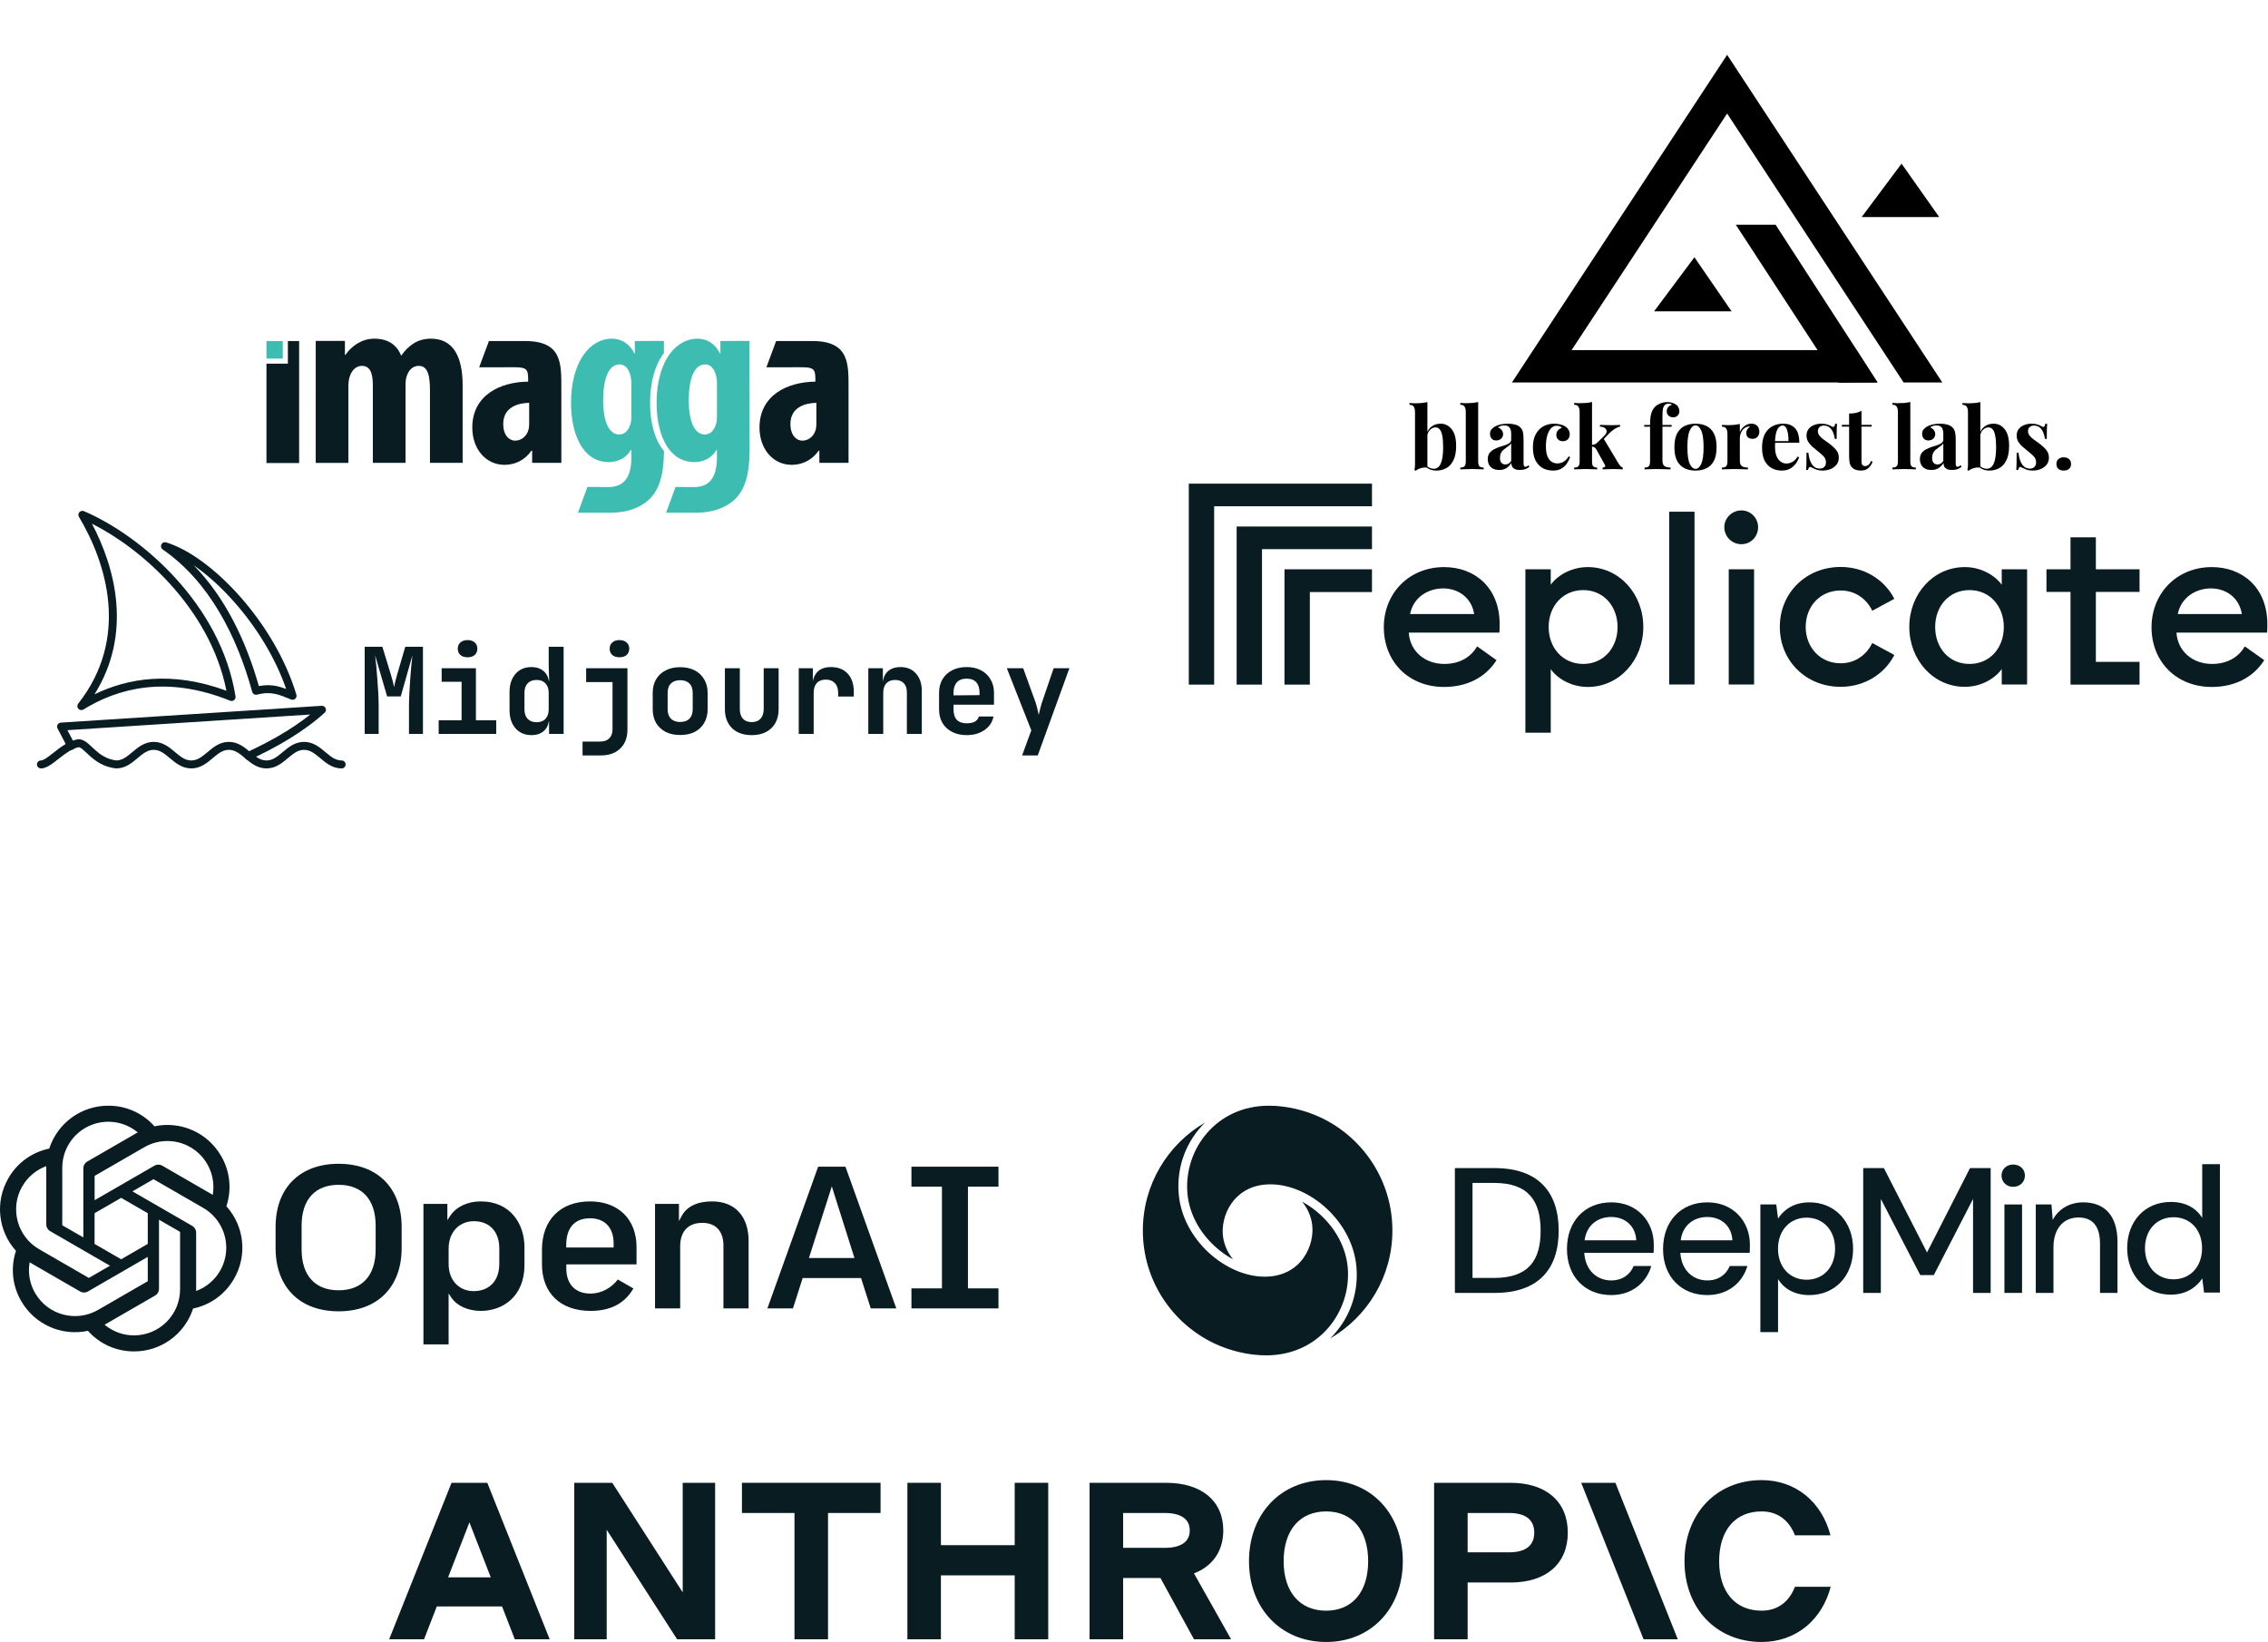 <svg width="1163" height="842" viewBox="0 0 1163 842" fill="none" xmlns="http://www.w3.org/2000/svg">
<g clip-path="url(#clip0_2_6563)">
<path d="M161.906 174.821H176.865L176.868 181.983H177.126C180.322 177.375 185.567 173.668 191.962 173.668C198.997 173.668 203.473 176.867 205.645 182.238H205.9C207.432 179.811 209.865 177.504 212.295 175.969C214.854 174.434 217.792 173.668 220.994 173.668C232.249 173.668 237.236 182.619 237.236 197.584V237.358H220.48V200.396C220.48 193.364 219.711 187.606 214.725 187.606C211.784 187.606 209.48 189.654 208.456 193.235C208.075 194.259 207.942 195.92 207.942 197.71V237.358H191.19V198.095C191.19 193.493 190.806 187.609 185.561 187.609C183.005 187.609 180.445 189.402 179.295 193.238C178.914 194.388 178.655 196.182 178.655 197.972V237.361H161.903L161.906 174.821Z" fill="#091C22"/>
<path d="M287.846 222.854L287.849 237.333H272.887L272.881 231.125H272.496C269.174 235.909 264.182 238.366 258.685 238.366C249.217 238.366 242.185 230.35 242.185 219.233C242.185 202.558 256.639 195.831 270.832 195.705V194.284C270.832 189.242 269.802 188.322 263.791 188.322C258.805 188.322 245.707 188.344 245.707 188.344L250.715 174.883C250.715 174.883 260.454 174.883 269.282 174.883C288.338 174.883 287.843 186.529 287.843 199.454V222.854H287.846ZM271.349 206.563C265.849 206.695 258.048 208.63 258.048 217.422C258.048 223.629 261.503 225.961 264.062 225.961C266.87 225.961 269.817 224.275 270.965 220.528C271.223 219.621 271.349 218.714 271.349 217.551V206.563Z" fill="#091C22"/>
<path d="M340.453 181.069L340.443 174.821L325.518 174.858L325.546 181.213H325.288C322.858 176.353 318.766 173.671 313.78 173.671C302.27 173.671 292.805 185.818 292.805 206.665C292.805 221.63 298.301 236.976 312.242 236.976C316.973 236.976 321.323 234.675 323.497 230.71H323.756V234.543C323.756 244.137 320.431 249.766 311.987 249.766C307.13 249.766 301.221 249.702 301.221 249.702L296.376 262.935C296.376 262.935 306.745 262.935 312.63 262.935C321.71 262.935 328.358 260.379 332.962 256.029C337.826 251.289 340.376 244.106 340.496 231.304C335.497 225.49 333.353 216.004 333.353 206.662C333.35 195.419 336.109 186.71 340.453 181.069ZM323.753 213.337C323.753 214.998 323.624 216.917 322.984 218.32C321.704 221.645 319.659 222.796 317.484 222.796C312.624 222.796 309.295 216.914 309.295 205.274C309.295 195.043 311.728 186.861 317.739 186.861C320.557 186.861 322.347 189.291 323.11 191.977C323.494 193.253 323.75 194.917 323.75 196.578V213.337H323.753Z" fill="#3DBCB2"/>
<path d="M384.333 174.821L369.405 174.858L369.432 181.213H369.174C366.744 176.353 362.653 173.671 357.663 173.671C352.36 173.671 347.494 176.255 343.79 181.072C339.447 186.713 336.688 195.419 336.688 206.665C336.688 216.007 338.832 225.493 343.83 231.307C346.839 234.804 350.887 236.976 356.125 236.976C360.859 236.976 365.209 234.675 367.38 230.71H367.639V234.543C367.639 244.137 364.314 249.766 355.87 249.766C351.016 249.766 346.408 249.702 346.408 249.702L341.563 262.935C341.563 262.935 350.628 262.935 356.513 262.935C365.593 262.935 372.244 260.379 376.849 256.029C381.838 251.169 384.394 243.753 384.394 230.323L384.333 174.821ZM367.642 213.337C367.642 214.998 367.513 216.917 366.87 218.32C365.596 221.645 363.548 222.796 361.373 222.796C356.513 222.796 353.191 216.914 353.191 205.274C353.191 195.043 355.621 186.861 361.631 186.861C364.446 186.861 366.236 189.291 367.002 191.977C367.387 193.253 367.645 194.917 367.645 196.578L367.642 213.337Z" fill="#3DBCB2"/>
<path d="M147.621 174.88V186.477H136.636V237.422H153.388V174.88H147.621Z" fill="#091C22"/>
<path d="M145.012 174.88H136.636V183.871H145.012V174.88Z" fill="#3DBCB2"/>
<path d="M435.118 222.854L435.124 237.333H420.163L420.156 231.125H419.775C416.45 235.909 411.46 238.366 405.963 238.366C396.498 238.366 389.463 230.35 389.463 219.233C389.463 202.558 403.915 195.831 418.111 195.705V194.284C418.111 189.242 417.08 188.322 411.07 188.322C406.083 188.322 392.986 188.344 392.986 188.344L397.993 174.883C397.993 174.883 407.732 174.883 416.564 174.883C435.617 174.883 435.121 186.529 435.121 199.454L435.118 222.854ZM418.621 206.563C413.121 206.695 405.321 208.63 405.321 217.422C405.321 223.629 408.775 225.961 411.334 225.961C414.143 225.961 417.09 224.275 418.237 220.528C418.495 219.621 418.621 218.714 418.621 217.551V206.563Z" fill="#091C22"/>
</g>
<path fill-rule="evenodd" clip-rule="evenodd" d="M39.929 379.105C40.043 379.085 40.158 379.075 40.274 379.075C42.136 379.075 43.666 380.054 44.885 381.037C45.632 381.639 46.471 382.429 47.308 383.216C47.787 383.667 48.266 384.117 48.725 384.531C51.399 386.938 54.67 389.326 59.666 389.958C62.717 389.913 64.977 388.107 67.872 385.676C67.933 385.624 67.994 385.573 68.056 385.521C70.76 383.247 74.104 380.436 78.821 380.436C83.538 380.436 86.882 383.247 89.586 385.521C89.648 385.573 89.71 385.624 89.77 385.676C92.703 388.139 94.983 389.959 98.095 389.959C101.206 389.959 103.487 388.139 106.419 385.676C106.48 385.624 106.541 385.573 106.603 385.521C109.307 383.247 112.651 380.436 117.368 380.436C122.086 380.436 125.429 383.247 128.134 385.521C128.195 385.573 128.257 385.624 128.318 385.676C131.25 388.139 133.531 389.959 136.642 389.959C139.754 389.959 142.034 388.139 144.966 385.676C145.027 385.624 145.089 385.573 145.151 385.521C147.855 383.247 151.199 380.436 155.916 380.436C160.633 380.436 163.977 383.247 166.681 385.521C166.743 385.573 166.804 385.624 166.865 385.676C169.797 388.139 172.078 389.959 175.19 389.959C176.317 389.959 177.23 390.873 177.23 392C177.23 393.127 176.317 394.041 175.19 394.041C170.472 394.041 167.129 391.229 164.424 388.956C164.363 388.904 164.301 388.852 164.24 388.801C161.308 386.338 159.027 384.517 155.916 384.517C152.804 384.517 150.524 386.338 147.592 388.801C147.531 388.852 147.469 388.904 147.407 388.956C144.703 391.229 141.359 394.041 136.642 394.041C131.925 394.041 128.581 391.229 125.877 388.956C125.815 388.904 125.754 388.852 125.693 388.801C122.761 386.338 120.48 384.517 117.368 384.517C114.257 384.517 111.976 386.338 109.044 388.801C108.983 388.852 108.922 388.904 108.86 388.956C106.156 391.229 102.812 394.041 98.095 394.041C93.378 394.041 90.034 391.229 87.329 388.956C87.268 388.904 87.206 388.852 87.145 388.801C84.213 386.338 81.933 384.517 78.821 384.517C75.71 384.517 73.429 386.338 70.497 388.801C70.436 388.852 70.374 388.904 70.313 388.956C67.608 391.229 64.265 394.041 59.547 394.041C59.466 394.041 59.385 394.036 59.304 394.026C53.033 393.274 48.966 390.239 45.994 387.565C45.356 386.99 44.811 386.475 44.316 386.007C43.591 385.322 42.973 384.738 42.323 384.214C41.389 383.461 40.814 383.21 40.413 383.165C37.101 383.803 33.87 386.131 30.619 388.675C30.375 388.867 30.129 389.06 29.883 389.253C28.541 390.309 27.187 391.374 25.925 392.199C24.481 393.142 22.772 394.041 21 394.041C19.873 394.041 18.959 393.127 18.959 392C18.959 390.873 19.873 389.959 21 389.959C21.496 389.959 22.338 389.667 23.693 388.782C24.791 388.065 25.975 387.134 27.324 386.073C27.578 385.873 27.838 385.669 28.104 385.461C31.304 382.956 35.377 379.885 39.929 379.105Z" fill="#091C22"/>
<path fill-rule="evenodd" clip-rule="evenodd" d="M166.978 363.176C167.317 363.975 167.114 364.9 166.472 365.483C155.733 375.25 142.01 383.108 128.25 389.497C127.228 389.972 126.015 389.528 125.54 388.505C125.065 387.483 125.509 386.27 126.531 385.795C138.162 380.395 149.586 374.01 159.098 366.405L34.579 374.425L38.318 381.576C38.84 382.575 38.454 383.808 37.455 384.33C36.456 384.852 35.223 384.466 34.701 383.467L29.509 373.535C29.189 372.923 29.2 372.191 29.538 371.589C29.877 370.988 30.497 370.598 31.186 370.553L164.968 361.937C165.833 361.881 166.639 362.378 166.978 363.176Z" fill="#091C22"/>
<path fill-rule="evenodd" clip-rule="evenodd" d="M82.744 279.187C83.182 278.281 84.215 277.83 85.177 278.125C97.074 281.762 111.028 292.222 123.304 306.149C135.618 320.119 146.455 337.815 151.975 356.222C152.2 356.97 151.977 357.781 151.402 358.31C150.827 358.839 150.001 358.993 149.274 358.707C148.657 358.465 148.07 358.228 147.504 358C145.222 357.08 143.279 356.297 141.129 355.836C138.552 355.284 135.675 355.21 131.796 356.201C130.718 356.476 129.618 355.837 129.323 354.764C121.312 325.622 107.054 298.102 83.42 281.755C82.592 281.182 82.305 280.092 82.744 279.187ZM99.343 289.895C115.619 306.481 126.176 328.772 132.735 351.811C136.301 351.135 139.251 351.259 141.985 351.845C143.636 352.199 145.21 352.726 146.747 353.31C141.122 337.033 131.323 321.42 120.242 308.848C113.464 301.158 106.273 294.681 99.343 289.895Z" fill="#091C22"/>
<path fill-rule="evenodd" clip-rule="evenodd" d="M40.711 262.656C41.292 261.991 42.236 261.776 43.049 262.123C57.911 268.48 75.439 280.453 90.189 296.676C104.945 312.905 117.016 333.494 120.767 357.1C120.883 357.827 120.598 358.559 120.023 359.017C119.448 359.475 118.67 359.588 117.988 359.313C85.047 346.03 60.126 353.121 42.774 363.828C41.932 364.348 40.838 364.189 40.179 363.45C39.521 362.712 39.486 361.607 40.098 360.83C66.493 327.281 54.783 289.026 40.493 265.044C40.041 264.285 40.129 263.321 40.711 262.656ZM47.132 268.529C59.266 291.468 67.912 325.005 48.455 356.05C65.464 347.797 88.006 343.863 116.107 354.213C111.92 333.044 100.788 314.4 87.169 299.422C74.657 285.661 60.118 275.074 47.132 268.529Z" fill="#091C22"/>
<path d="M187.008 376.354V331.662H196.069L200.415 345.865C200.864 347.294 201.232 348.6 201.517 349.784C201.803 350.967 201.987 351.824 202.068 352.355C202.15 351.824 202.334 350.967 202.619 349.784C202.905 348.6 203.252 347.294 203.66 345.865L207.823 331.662H216.884V376.354H209.721V362.457C209.721 360.416 209.782 358.192 209.905 355.783C210.027 353.375 210.17 350.967 210.333 348.559C210.497 346.151 210.68 343.865 210.884 341.702C211.129 339.539 211.333 337.641 211.497 336.009L205.497 357.13H198.518L192.334 336.009C192.538 337.56 192.742 339.396 192.946 341.519C193.15 343.6 193.334 345.845 193.497 348.253C193.701 350.62 193.865 353.028 193.987 355.477C194.11 357.926 194.171 360.253 194.171 362.457V376.354H187.008Z" fill="#091C22"/>
<path d="M224.942 376.354V369.375H236.696V349.6H226.472V342.682H244.043V369.375H254.451V376.354H224.942ZM239.757 337.049C238.206 337.049 236.982 336.662 236.084 335.886C235.186 335.07 234.737 333.988 234.737 332.641C234.737 331.295 235.186 330.233 236.084 329.458C236.982 328.642 238.206 328.233 239.757 328.233C241.308 328.233 242.533 328.642 243.431 329.458C244.329 330.233 244.778 331.295 244.778 332.641C244.778 333.988 244.329 335.07 243.431 335.886C242.533 336.662 241.308 337.049 239.757 337.049Z" fill="#091C22"/>
<path d="M272.487 376.966C269.141 376.966 266.426 375.803 264.345 373.477C262.304 371.15 261.284 368.028 261.284 364.11V354.988C261.284 351.029 262.304 347.886 264.345 345.559C266.386 343.233 269.1 342.07 272.487 342.07C275.263 342.07 277.467 342.866 279.099 344.457C280.732 346.008 281.548 348.151 281.548 350.886L279.834 349.11H281.61L281.365 341.09V331.662H289.018V376.354H281.548V369.926H279.834L281.548 368.15C281.548 370.885 280.732 373.048 279.099 374.64C277.467 376.191 275.263 376.966 272.487 376.966ZM275.181 370.354C277.14 370.354 278.651 369.783 279.712 368.64C280.814 367.456 281.365 365.824 281.365 363.742V355.294C281.365 353.212 280.814 351.6 279.712 350.457C278.651 349.273 277.14 348.682 275.181 348.682C273.222 348.682 271.692 349.253 270.59 350.396C269.488 351.539 268.937 353.171 268.937 355.294V363.742C268.937 365.865 269.488 367.497 270.59 368.64C271.692 369.783 273.222 370.354 275.181 370.354Z" fill="#091C22"/>
<path d="M298.728 387.374V380.272H307.728C309.768 380.272 311.34 379.721 312.442 378.619C313.544 377.517 314.095 375.966 314.095 373.966V349.784H300.565V342.682H321.748V374.15C321.748 378.232 320.523 381.456 318.074 383.823C315.625 386.191 312.319 387.374 308.156 387.374H298.728ZM317.646 337.049C316.095 337.049 314.87 336.662 313.972 335.886C313.074 335.07 312.625 333.988 312.625 332.641C312.625 331.295 313.074 330.233 313.972 329.458C314.87 328.642 316.095 328.233 317.646 328.233C319.197 328.233 320.421 328.642 321.319 329.458C322.217 330.233 322.666 331.295 322.666 332.641C322.666 333.988 322.217 335.07 321.319 335.886C320.421 336.662 319.197 337.049 317.646 337.049Z" fill="#091C22"/>
<path d="M348.784 376.905C345.927 376.905 343.437 376.375 341.315 375.313C339.233 374.211 337.601 372.681 336.417 370.722C335.274 368.722 334.703 366.375 334.703 363.681V355.355C334.703 352.661 335.274 350.335 336.417 348.376C337.601 346.376 339.233 344.845 341.315 343.784C343.437 342.682 345.927 342.131 348.784 342.131C351.682 342.131 354.171 342.682 356.253 343.784C358.335 344.845 359.947 346.376 361.09 348.376C362.273 350.335 362.865 352.641 362.865 355.294V363.681C362.865 366.375 362.273 368.722 361.09 370.722C359.947 372.681 358.335 374.211 356.253 375.313C354.171 376.375 351.682 376.905 348.784 376.905ZM348.784 370.232C350.825 370.232 352.396 369.681 353.498 368.579C354.641 367.436 355.212 365.803 355.212 363.681V355.355C355.212 353.192 354.641 351.559 353.498 350.457C352.396 349.355 350.825 348.804 348.784 348.804C346.784 348.804 345.213 349.355 344.07 350.457C342.927 351.559 342.356 353.192 342.356 355.355V363.681C342.356 365.803 342.927 367.436 344.07 368.579C345.213 369.681 346.784 370.232 348.784 370.232Z" fill="#091C22"/>
<path d="M385.493 376.966C381.208 376.966 377.841 375.783 375.392 373.415C372.943 371.007 371.718 367.742 371.718 363.62V342.682H379.371V363.559C379.371 365.722 379.902 367.395 380.963 368.579C382.024 369.722 383.534 370.293 385.493 370.293C387.412 370.293 388.901 369.722 389.963 368.579C391.065 367.395 391.616 365.722 391.616 363.559V342.682H399.268V363.62C399.268 367.742 398.024 371.007 395.534 373.415C393.044 375.783 389.697 376.966 385.493 376.966Z" fill="#091C22"/>
<path d="M409.591 376.354V342.682H416.815V349.11H418.713L416.448 353.028C416.448 349.396 417.264 346.661 418.897 344.825C420.529 342.988 422.938 342.07 426.121 342.07C429.754 342.07 432.611 343.192 434.692 345.437C436.774 347.682 437.815 350.784 437.815 354.743V357.192H429.794V355.294C429.794 353.13 429.223 351.457 428.08 350.273C426.978 349.09 425.448 348.498 423.489 348.498C421.489 348.498 419.938 349.09 418.836 350.273C417.774 351.457 417.244 353.13 417.244 355.294V376.354H409.591Z" fill="#091C22"/>
<path d="M445.26 376.354V342.682H452.729V349.11H454.81L452.729 350.886C452.729 348.11 453.525 345.947 455.117 344.396C456.749 342.845 458.974 342.07 461.79 342.07C465.096 342.07 467.728 343.172 469.687 345.376C471.687 347.58 472.687 350.539 472.687 354.253V376.354H465.035V355.049C465.035 353.008 464.504 351.437 463.443 350.335C462.382 349.233 460.892 348.682 458.974 348.682C457.096 348.682 455.606 349.253 454.504 350.396C453.443 351.539 452.913 353.171 452.913 355.294V376.354H445.26Z" fill="#091C22"/>
<path d="M495.683 376.966C492.826 376.966 490.336 376.415 488.214 375.313C486.092 374.211 484.439 372.681 483.255 370.722C482.112 368.722 481.541 366.395 481.541 363.742V355.294C481.541 352.641 482.112 350.335 483.255 348.376C484.439 346.376 486.092 344.825 488.214 343.723C490.336 342.621 492.826 342.07 495.683 342.07C498.499 342.07 500.948 342.621 503.03 343.723C505.152 344.825 506.785 346.376 507.927 348.376C509.111 350.335 509.703 352.641 509.703 355.294V361.355H488.949V363.742C488.949 366.11 489.52 367.905 490.663 369.13C491.806 370.314 493.499 370.905 495.744 370.905C497.458 370.905 498.846 370.62 499.907 370.048C500.969 369.436 501.642 368.559 501.928 367.416H509.458C508.887 370.314 507.336 372.64 504.805 374.395C502.315 376.109 499.275 376.966 495.683 376.966ZM502.295 357.069V355.232C502.295 352.906 501.744 351.131 500.642 349.906C499.54 348.641 497.887 348.008 495.683 348.008C493.479 348.008 491.806 348.641 490.663 349.906C489.52 351.171 488.949 352.967 488.949 355.294V356.579L502.846 356.457L502.295 357.069Z" fill="#091C22"/>
<path d="M524.127 387.374L528.842 374.517L516.291 342.682H524.678L530.923 359.885C531.25 360.824 531.576 361.967 531.903 363.314C532.229 364.62 532.474 365.701 532.637 366.559C532.841 365.701 533.107 364.62 533.433 363.314C533.76 361.967 534.086 360.824 534.413 359.885L540.29 342.682H548.372L532.148 387.374H524.127Z" fill="#091C22"/>
<path d="M1058.25 234.514C1059.4 234.514 1060.31 234.823 1060.99 235.44C1061.66 236.028 1062 236.852 1062 237.911C1062 238.97 1061.66 239.808 1060.99 240.426C1060.31 241.014 1059.4 241.308 1058.25 241.308C1057.1 241.308 1056.19 241.014 1055.51 240.426C1054.84 239.808 1054.5 238.97 1054.5 237.911C1054.5 236.852 1054.84 236.028 1055.51 235.44C1056.19 234.823 1057.1 234.514 1058.25 234.514Z" fill="black"/>
<path d="M1041.71 217.263C1042.94 217.263 1044.02 217.424 1044.93 217.748C1045.87 218.042 1046.55 218.336 1046.96 218.63C1047.96 219.307 1048.58 218.866 1048.81 217.307H1049.74C1049.68 218.13 1049.63 219.145 1049.6 220.351C1049.58 221.528 1049.56 223.101 1049.56 225.072H1048.63C1048.49 223.984 1048.21 222.91 1047.8 221.851C1047.38 220.792 1046.78 219.925 1045.99 219.248C1045.22 218.572 1044.22 218.233 1042.99 218.233C1042.13 218.233 1041.41 218.483 1040.82 218.983C1040.24 219.454 1039.94 220.145 1039.94 221.057C1039.94 221.939 1040.21 222.719 1040.74 223.395C1041.27 224.043 1041.94 224.675 1042.77 225.293C1043.62 225.881 1044.5 226.513 1045.41 227.19C1046.38 227.925 1047.27 228.661 1048.06 229.396C1048.85 230.102 1049.49 230.881 1049.96 231.734C1050.43 232.587 1050.66 233.602 1050.66 234.779C1050.66 236.102 1050.28 237.264 1049.52 238.264C1048.75 239.235 1047.74 239.985 1046.47 240.514C1045.24 241.044 1043.85 241.308 1042.32 241.308C1041.44 241.308 1040.65 241.22 1039.94 241.044C1039.27 240.867 1038.68 240.647 1038.18 240.382C1037.8 240.205 1037.43 240.044 1037.07 239.897C1036.75 239.72 1036.44 239.573 1036.15 239.455C1035.85 239.367 1035.59 239.47 1035.35 239.764C1035.15 240.058 1034.99 240.47 1034.87 241H1033.94C1034 240.058 1034.04 238.911 1034.07 237.558C1034.1 236.205 1034.12 234.411 1034.12 232.175H1035.04C1035.22 233.764 1035.55 235.176 1036.02 236.411C1036.49 237.617 1037.12 238.573 1037.91 239.279C1038.74 239.955 1039.77 240.294 1041 240.294C1041.5 240.294 1041.99 240.191 1042.46 239.985C1042.93 239.779 1043.31 239.441 1043.6 238.97C1043.93 238.499 1044.09 237.896 1044.09 237.161C1044.09 235.867 1043.66 234.793 1042.81 233.94C1041.99 233.087 1040.93 232.161 1039.63 231.161C1038.69 230.396 1037.8 229.646 1036.94 228.911C1036.12 228.146 1035.44 227.322 1034.91 226.44C1034.38 225.528 1034.12 224.498 1034.12 223.351C1034.12 222.028 1034.47 220.91 1035.18 219.998C1035.88 219.086 1036.81 218.41 1037.96 217.969C1039.13 217.498 1040.38 217.263 1041.71 217.263Z" fill="black"/>
<path d="M1022.25 217.262C1024.55 217.262 1026.45 218.203 1027.95 220.085C1029.48 221.939 1030.24 224.806 1030.24 228.689C1030.24 231.748 1029.77 234.204 1028.83 236.057C1027.92 237.91 1026.7 239.248 1025.17 240.072C1023.64 240.896 1021.96 241.307 1020.14 241.307C1018.93 241.307 1017.81 241.102 1016.78 240.69C1015.75 240.278 1014.87 239.601 1014.14 238.66L1014.75 238.44C1015.28 239.087 1015.9 239.572 1016.61 239.896C1017.34 240.219 1018.06 240.381 1018.77 240.381C1020.39 240.381 1021.59 239.469 1022.39 237.645C1023.18 235.822 1023.58 233.042 1023.58 229.307C1023.58 226.777 1023.42 224.777 1023.09 223.306C1022.8 221.806 1022.36 220.747 1021.77 220.13C1021.18 219.482 1020.47 219.159 1019.65 219.159C1018.62 219.159 1017.68 219.585 1016.83 220.438C1015.97 221.262 1015.49 222.424 1015.37 223.924L1015.15 222.38C1015.68 220.703 1016.58 219.438 1017.84 218.585C1019.11 217.703 1020.58 217.262 1022.25 217.262ZM1015.5 206.188V239.807C1014.77 239.69 1014.02 239.69 1013.25 239.807C1012.49 239.925 1011.78 240.131 1011.14 240.425C1010.49 240.69 1009.94 241.013 1009.5 241.396L1008.84 240.999C1008.96 240.587 1009.03 240.175 1009.06 239.763C1009.12 239.351 1009.15 238.94 1009.15 238.528V211.482C1009.15 210.158 1008.94 209.188 1008.53 208.57C1008.15 207.923 1007.42 207.599 1006.33 207.599V206.673C1007.27 206.761 1008.18 206.805 1009.06 206.805C1010.27 206.805 1011.42 206.761 1012.5 206.673C1013.59 206.555 1014.59 206.393 1015.5 206.188Z" fill="black"/>
<path d="M990.373 241C989.049 241 987.946 240.75 987.064 240.25C986.181 239.749 985.534 239.088 985.123 238.264C984.711 237.411 984.505 236.485 984.505 235.484C984.505 234.22 984.784 233.19 985.343 232.396C985.931 231.602 986.681 230.955 987.593 230.455C988.505 229.955 989.461 229.543 990.461 229.219C991.491 228.896 992.461 228.587 993.373 228.293C994.314 227.969 995.064 227.602 995.623 227.19C996.211 226.749 996.506 226.19 996.506 225.513V222.072C996.506 221.307 996.373 220.631 996.109 220.042C995.873 219.425 995.491 218.954 994.961 218.63C994.461 218.307 993.8 218.145 992.976 218.145C992.388 218.145 991.799 218.233 991.211 218.41C990.623 218.557 990.138 218.822 989.755 219.204C990.579 219.498 991.211 219.954 991.652 220.572C992.123 221.16 992.358 221.837 992.358 222.601C992.358 223.601 992.005 224.396 991.299 224.984C990.623 225.572 989.814 225.866 988.873 225.866C987.814 225.866 987.005 225.543 986.446 224.896C985.917 224.219 985.652 223.41 985.652 222.469C985.652 221.616 985.858 220.91 986.27 220.351C986.711 219.792 987.314 219.263 988.079 218.763C988.902 218.292 989.888 217.925 991.035 217.66C992.211 217.395 993.476 217.263 994.829 217.263C996.182 217.263 997.403 217.41 998.491 217.704C999.579 217.969 1000.49 218.469 1001.23 219.204C1001.9 219.881 1002.34 220.719 1002.55 221.719C1002.76 222.69 1002.86 223.925 1002.86 225.425V237.426C1002.86 238.161 1002.93 238.676 1003.08 238.97C1003.23 239.235 1003.48 239.367 1003.83 239.367C1004.09 239.367 1004.34 239.294 1004.58 239.146C1004.84 238.999 1005.12 238.823 1005.42 238.617L1005.86 239.367C1005.24 239.897 1004.52 240.308 1003.7 240.602C1002.9 240.867 1002.01 241 1001.01 241C999.918 241 999.05 240.852 998.403 240.558C997.756 240.235 997.285 239.808 996.991 239.279C996.726 238.749 996.594 238.132 996.594 237.426C995.888 238.544 995.035 239.426 994.035 240.073C993.035 240.691 991.814 241 990.373 241ZM993.505 238.176C994.094 238.176 994.623 238.043 995.094 237.779C995.594 237.485 996.064 237.014 996.506 236.367V227.322C996.241 227.763 995.873 228.16 995.403 228.513C994.932 228.866 994.432 229.234 993.902 229.616C993.373 229.969 992.858 230.367 992.358 230.808C991.888 231.249 991.505 231.793 991.211 232.44C990.917 233.087 990.77 233.867 990.77 234.779C990.77 235.926 991.02 236.779 991.52 237.338C992.02 237.896 992.682 238.176 993.505 238.176Z" fill="black"/>
<path d="M979.583 206.145V236.588C979.583 237.823 979.789 238.661 980.201 239.103C980.642 239.544 981.377 239.764 982.407 239.764V240.691C981.848 240.662 981.009 240.632 979.892 240.603C978.774 240.544 977.642 240.514 976.494 240.514C975.347 240.514 974.185 240.544 973.009 240.603C971.862 240.632 970.994 240.662 970.406 240.691V239.764C971.435 239.764 972.156 239.544 972.568 239.103C973.009 238.661 973.23 237.823 973.23 236.588V211.439C973.23 210.115 973.024 209.145 972.612 208.527C972.229 207.88 971.494 207.556 970.406 207.556V206.63C971.347 206.718 972.259 206.762 973.141 206.762C974.347 206.762 975.494 206.718 976.583 206.63C977.671 206.512 978.671 206.35 979.583 206.145Z" fill="black"/>
<path d="M954.549 210.643V217.878H959.755V218.761H954.549V236.585C954.549 237.468 954.711 238.1 955.035 238.483C955.358 238.836 955.843 239.012 956.491 239.012C957.02 239.012 957.549 238.821 958.079 238.439C958.608 238.027 959.079 237.336 959.491 236.365L960.241 236.762C959.77 238.086 959.05 239.174 958.079 240.027C957.138 240.88 955.843 241.306 954.196 241.306C953.226 241.306 952.373 241.174 951.637 240.909C950.902 240.674 950.284 240.306 949.784 239.806C949.137 239.159 948.711 238.365 948.505 237.424C948.299 236.453 948.196 235.203 948.196 233.673V218.761H944.49V217.878H948.196V212.054C949.431 212.054 950.564 211.951 951.593 211.746C952.652 211.51 953.637 211.143 954.549 210.643Z" fill="black"/>
<path d="M933.949 217.263C935.185 217.263 936.258 217.424 937.17 217.748C938.111 218.042 938.788 218.336 939.2 218.63C940.2 219.307 940.817 218.866 941.053 217.307H941.979C941.92 218.13 941.876 219.145 941.847 220.351C941.817 221.528 941.803 223.101 941.803 225.072H940.876C940.729 223.984 940.45 222.91 940.038 221.851C939.626 220.792 939.023 219.925 938.229 219.248C937.464 218.572 936.464 218.233 935.229 218.233C934.376 218.233 933.655 218.483 933.067 218.983C932.479 219.454 932.184 220.145 932.184 221.057C932.184 221.939 932.449 222.719 932.979 223.395C933.508 224.043 934.185 224.675 935.008 225.293C935.861 225.881 936.744 226.513 937.655 227.19C938.626 227.925 939.508 228.661 940.303 229.396C941.097 230.102 941.729 230.881 942.2 231.734C942.67 232.587 942.906 233.602 942.906 234.779C942.906 236.102 942.523 237.264 941.759 238.264C940.994 239.235 939.979 239.985 938.714 240.514C937.479 241.044 936.096 241.308 934.567 241.308C933.685 241.308 932.89 241.22 932.184 241.044C931.508 240.867 930.92 240.647 930.42 240.382C930.037 240.205 929.67 240.044 929.317 239.897C928.993 239.72 928.684 239.573 928.39 239.455C928.096 239.367 927.831 239.47 927.596 239.764C927.39 240.058 927.228 240.47 927.111 241H926.184C926.243 240.058 926.287 238.911 926.316 237.558C926.346 236.205 926.361 234.411 926.361 232.175H927.287C927.464 233.764 927.787 235.176 928.258 236.411C928.728 237.617 929.361 238.573 930.155 239.279C930.978 239.955 932.008 240.294 933.243 240.294C933.743 240.294 934.229 240.191 934.699 239.985C935.17 239.779 935.552 239.441 935.846 238.97C936.17 238.499 936.332 237.896 936.332 237.161C936.332 235.867 935.905 234.793 935.052 233.94C934.229 233.087 933.17 232.161 931.876 231.161C930.934 230.396 930.037 229.646 929.184 228.911C928.361 228.146 927.684 227.322 927.155 226.44C926.625 225.528 926.361 224.498 926.361 223.351C926.361 222.028 926.713 220.91 927.419 219.998C928.125 219.086 929.052 218.41 930.199 217.969C931.376 217.498 932.626 217.263 933.949 217.263Z" fill="black"/>
<path d="M914.364 217.263C916.953 217.263 918.982 218.027 920.453 219.557C921.924 221.086 922.659 223.587 922.659 227.057H908.143L908.055 226.219H917.1C917.129 224.778 917.041 223.454 916.835 222.248C916.629 221.013 916.306 220.028 915.865 219.292C915.423 218.557 914.835 218.189 914.1 218.189C913.07 218.189 912.188 218.836 911.453 220.131C910.747 221.425 910.32 223.572 910.173 226.572L910.305 226.837C910.276 227.19 910.247 227.557 910.217 227.94C910.217 228.322 910.217 228.719 910.217 229.131C910.217 231.161 910.497 232.808 911.055 234.073C911.644 235.337 912.379 236.264 913.261 236.852C914.144 237.411 915.041 237.691 915.953 237.691C916.57 237.691 917.203 237.602 917.85 237.426C918.526 237.22 919.203 236.867 919.88 236.367C920.556 235.837 921.188 235.102 921.777 234.161L922.571 234.426C922.218 235.543 921.659 236.632 920.894 237.691C920.13 238.749 919.159 239.617 917.982 240.294C916.806 240.97 915.394 241.308 913.747 241.308C911.747 241.308 909.982 240.882 908.452 240.029C906.923 239.176 905.717 237.882 904.834 236.146C903.981 234.411 903.555 232.205 903.555 229.528C903.555 226.793 904.011 224.513 904.923 222.69C905.864 220.866 907.143 219.513 908.761 218.63C910.408 217.719 912.276 217.263 914.364 217.263Z" fill="black"/>
<path d="M898.166 217.263C899.108 217.263 899.872 217.469 900.461 217.88C901.049 218.263 901.475 218.763 901.74 219.38C902.034 219.998 902.181 220.645 902.181 221.322C902.181 222.41 901.858 223.307 901.211 224.013C900.593 224.69 899.769 225.028 898.74 225.028C897.71 225.028 896.902 224.778 896.313 224.278C895.754 223.748 895.475 223.057 895.475 222.204C895.475 221.381 895.651 220.704 896.004 220.175C896.387 219.616 896.857 219.145 897.416 218.763C897.005 218.645 896.593 218.66 896.181 218.807C895.622 218.895 895.093 219.13 894.593 219.513C894.093 219.866 893.666 220.322 893.313 220.881C892.96 221.41 892.681 221.998 892.475 222.645C892.269 223.263 892.166 223.866 892.166 224.454V236.146C892.166 237.558 892.504 238.514 893.181 239.014C893.887 239.514 894.931 239.764 896.313 239.764V240.691C895.637 240.661 894.651 240.632 893.357 240.602C892.063 240.544 890.71 240.514 889.298 240.514C888.122 240.514 886.93 240.544 885.724 240.602C884.518 240.632 883.607 240.661 882.989 240.691V239.764C884.018 239.764 884.739 239.544 885.151 239.102C885.592 238.661 885.813 237.823 885.813 236.587V222.69C885.813 221.366 885.607 220.395 885.195 219.778C884.813 219.13 884.077 218.807 882.989 218.807V217.88C883.93 217.969 884.842 218.013 885.724 218.013C886.96 218.013 888.107 217.969 889.166 217.88C890.254 217.763 891.254 217.601 892.166 217.395V221.498C892.519 220.704 892.99 219.983 893.578 219.336C894.166 218.689 894.843 218.189 895.607 217.836C896.372 217.454 897.225 217.263 898.166 217.263Z" fill="black"/>
<path d="M869.425 217.263C871.572 217.263 873.455 217.66 875.072 218.454C876.69 219.248 877.955 220.528 878.867 222.292C879.779 224.057 880.235 226.396 880.235 229.308C880.235 232.22 879.779 234.558 878.867 236.323C877.955 238.058 876.69 239.323 875.072 240.117C873.455 240.911 871.572 241.308 869.425 241.308C867.337 241.308 865.469 240.911 863.822 240.117C862.204 239.323 860.925 238.058 859.983 236.323C859.071 234.558 858.616 232.22 858.616 229.308C858.616 226.396 859.071 224.057 859.983 222.292C860.925 220.528 862.204 219.248 863.822 218.454C865.469 217.66 867.337 217.263 869.425 217.263ZM869.425 218.145C868.249 218.145 867.263 219.028 866.469 220.792C865.675 222.528 865.278 225.366 865.278 229.308C865.278 233.249 865.675 236.087 866.469 237.823C867.263 239.558 868.249 240.426 869.425 240.426C870.631 240.426 871.616 239.558 872.381 237.823C873.175 236.087 873.572 233.249 873.572 229.308C873.572 225.366 873.175 222.528 872.381 220.792C871.616 219.028 870.631 218.145 869.425 218.145Z" fill="black"/>
<path d="M854.953 206.188C855.982 206.188 856.88 206.32 857.644 206.585C858.409 206.849 859.086 207.202 859.674 207.643C860.086 207.967 860.439 208.423 860.733 209.011C861.027 209.57 861.174 210.217 861.174 210.953C861.174 211.747 860.88 212.453 860.292 213.07C859.733 213.688 858.983 213.997 858.041 213.997C857.071 213.997 856.262 213.717 855.615 213.159C854.997 212.6 854.688 211.835 854.688 210.864C854.688 210.1 854.909 209.423 855.35 208.835C855.791 208.246 856.438 207.835 857.291 207.599C857.203 207.423 857.027 207.276 856.762 207.158C856.497 207.04 856.144 206.982 855.703 206.982C855.115 206.982 854.629 207.085 854.247 207.291C853.865 207.496 853.556 207.776 853.321 208.129C852.997 208.57 852.776 209.217 852.659 210.07C852.541 210.894 852.482 212.173 852.482 213.909V217.924H857.203V218.806H852.482V236.145C852.482 237.587 852.85 238.557 853.585 239.057C854.321 239.528 855.335 239.763 856.63 239.763V240.69C855.865 240.66 854.791 240.631 853.409 240.602C852.026 240.543 850.57 240.513 849.041 240.513C847.923 240.513 846.82 240.543 845.732 240.602C844.673 240.631 843.864 240.66 843.305 240.69V239.763C844.335 239.763 845.055 239.543 845.467 239.101C845.908 238.66 846.129 237.822 846.129 236.587V218.806H843.129V217.924H846.129C846.129 216.188 846.217 214.747 846.394 213.6C846.57 212.423 846.864 211.423 847.276 210.6C847.688 209.776 848.232 209.041 848.908 208.394C849.556 207.776 850.409 207.261 851.467 206.849C852.556 206.408 853.718 206.188 854.953 206.188Z" fill="black"/>
<path d="M816.372 206.145V236.588C816.372 237.823 816.563 238.661 816.945 239.103C817.357 239.544 818.048 239.764 819.019 239.764V240.691C818.46 240.662 817.636 240.632 816.548 240.603C815.489 240.544 814.401 240.514 813.283 240.514C812.136 240.514 810.974 240.544 809.798 240.603C808.65 240.632 807.783 240.662 807.195 240.691V239.764C808.224 239.764 808.945 239.544 809.356 239.103C809.798 238.661 810.018 237.823 810.018 236.588V211.439C810.018 210.115 809.812 209.145 809.401 208.527C809.018 207.88 808.283 207.556 807.195 207.556V206.63C808.136 206.718 809.048 206.762 809.93 206.762C811.136 206.762 812.283 206.718 813.371 206.63C814.46 206.512 815.46 206.35 816.372 206.145ZM830.755 217.881V218.763C829.843 218.939 828.931 219.322 828.019 219.91C827.108 220.498 826.181 221.248 825.24 222.16L821.843 225.69L822.284 224.852L829.828 237.47C830.152 238 830.49 238.47 830.843 238.882C831.196 239.294 831.623 239.588 832.123 239.764V240.691C831.681 240.662 831.02 240.632 830.137 240.603C829.255 240.544 828.372 240.514 827.49 240.514C826.402 240.514 825.313 240.544 824.225 240.603C823.137 240.632 822.328 240.662 821.798 240.691V239.764C822.387 239.764 822.784 239.632 822.99 239.367C823.196 239.073 823.166 238.705 822.901 238.264L818.533 230.367C818.181 229.808 817.828 229.455 817.475 229.308C817.151 229.131 816.71 229.028 816.151 228.999V228.161C816.769 228.102 817.298 227.999 817.739 227.852C818.21 227.705 818.636 227.425 819.019 227.014L822.372 223.749C823.372 222.807 823.872 221.969 823.872 221.234C823.872 220.498 823.549 219.91 822.901 219.469C822.284 219.028 821.46 218.792 820.431 218.763V217.881C821.254 217.91 822.151 217.939 823.122 217.969C824.093 217.998 824.916 218.013 825.593 218.013C826.181 218.013 826.799 218.013 827.446 218.013C828.122 217.984 828.755 217.969 829.343 217.969C829.931 217.939 830.402 217.91 830.755 217.881Z" fill="black"/>
<path d="M796.999 217.263C798.146 217.263 799.19 217.395 800.131 217.66C801.102 217.895 801.896 218.204 802.514 218.586C803.278 219.057 803.867 219.645 804.279 220.351C804.72 221.028 804.94 221.822 804.94 222.734C804.94 223.763 804.617 224.616 803.97 225.293C803.323 225.94 802.484 226.263 801.455 226.263C800.425 226.263 799.602 225.969 798.984 225.381C798.366 224.793 798.058 223.998 798.058 222.998C798.058 222.057 798.352 221.278 798.94 220.66C799.528 220.013 800.205 219.586 800.97 219.38C800.734 219.086 800.381 218.836 799.911 218.63C799.44 218.425 798.911 218.322 798.322 218.322C797.41 218.322 796.602 218.586 795.896 219.116C795.219 219.645 794.646 220.381 794.175 221.322C793.704 222.263 793.337 223.366 793.072 224.631C792.837 225.896 792.719 227.278 792.719 228.778C792.719 231.043 792.998 232.823 793.557 234.117C794.146 235.411 794.881 236.323 795.763 236.852C796.675 237.382 797.616 237.646 798.587 237.646C799.146 237.646 799.749 237.558 800.396 237.382C801.072 237.205 801.749 236.852 802.425 236.323C803.131 235.793 803.779 235.043 804.367 234.073L805.117 234.337C804.793 235.426 804.264 236.514 803.528 237.602C802.793 238.691 801.837 239.588 800.661 240.294C799.484 240.97 798.043 241.308 796.337 241.308C794.425 241.308 792.69 240.897 791.131 240.073C789.601 239.22 788.366 237.926 787.424 236.19C786.513 234.426 786.057 232.161 786.057 229.396C786.057 226.749 786.527 224.528 787.469 222.734C788.439 220.91 789.748 219.542 791.395 218.63C793.043 217.719 794.91 217.263 796.999 217.263Z" fill="black"/>
<path d="M768.779 241C767.455 241 766.352 240.75 765.47 240.25C764.587 239.749 763.94 239.088 763.529 238.264C763.117 237.411 762.911 236.485 762.911 235.484C762.911 234.22 763.19 233.19 763.749 232.396C764.337 231.602 765.087 230.955 765.999 230.455C766.911 229.955 767.867 229.543 768.867 229.219C769.897 228.896 770.867 228.587 771.779 228.293C772.72 227.969 773.47 227.602 774.029 227.19C774.617 226.749 774.912 226.19 774.912 225.513V222.072C774.912 221.307 774.779 220.631 774.515 220.042C774.279 219.425 773.897 218.954 773.367 218.63C772.867 218.307 772.206 218.145 771.382 218.145C770.794 218.145 770.205 218.233 769.617 218.41C769.029 218.557 768.544 218.822 768.161 219.204C768.985 219.498 769.617 219.954 770.058 220.572C770.529 221.16 770.764 221.837 770.764 222.601C770.764 223.601 770.411 224.396 769.705 224.984C769.029 225.572 768.22 225.866 767.279 225.866C766.22 225.866 765.411 225.543 764.852 224.896C764.323 224.219 764.058 223.41 764.058 222.469C764.058 221.616 764.264 220.91 764.676 220.351C765.117 219.792 765.72 219.263 766.485 218.763C767.308 218.292 768.294 217.925 769.441 217.66C770.617 217.395 771.882 217.263 773.235 217.263C774.588 217.263 775.809 217.41 776.897 217.704C777.985 217.969 778.897 218.469 779.633 219.204C780.309 219.881 780.75 220.719 780.956 221.719C781.162 222.69 781.265 223.925 781.265 225.425V237.426C781.265 238.161 781.339 238.676 781.486 238.97C781.633 239.235 781.883 239.367 782.236 239.367C782.5 239.367 782.75 239.294 782.986 239.146C783.25 238.999 783.53 238.823 783.824 238.617L784.265 239.367C783.647 239.897 782.927 240.308 782.103 240.602C781.309 240.867 780.412 241 779.412 241C778.324 241 777.456 240.852 776.809 240.558C776.162 240.235 775.691 239.808 775.397 239.279C775.132 238.749 775 238.132 775 237.426C774.294 238.544 773.441 239.426 772.441 240.073C771.441 240.691 770.22 241 768.779 241ZM771.911 238.176C772.5 238.176 773.029 238.043 773.5 237.779C774 237.485 774.47 237.014 774.912 236.367V227.322C774.647 227.763 774.279 228.16 773.809 228.513C773.338 228.866 772.838 229.234 772.309 229.616C771.779 229.969 771.264 230.367 770.764 230.808C770.294 231.249 769.911 231.793 769.617 232.44C769.323 233.087 769.176 233.867 769.176 234.779C769.176 235.926 769.426 236.779 769.926 237.338C770.426 237.896 771.088 238.176 771.911 238.176Z" fill="black"/>
<path d="M757.989 206.145V236.588C757.989 237.823 758.195 238.661 758.607 239.103C759.048 239.544 759.783 239.764 760.813 239.764V240.691C760.254 240.662 759.415 240.632 758.298 240.603C757.18 240.544 756.048 240.514 754.9 240.514C753.753 240.514 752.591 240.544 751.415 240.603C750.268 240.632 749.4 240.662 748.812 240.691V239.764C749.841 239.764 750.562 239.544 750.974 239.103C751.415 238.661 751.636 237.823 751.636 236.588V211.439C751.636 210.115 751.43 209.145 751.018 208.527C750.635 207.88 749.9 207.556 748.812 207.556V206.63C749.753 206.718 750.665 206.762 751.547 206.762C752.753 206.762 753.9 206.718 754.989 206.63C756.077 206.512 757.077 206.35 757.989 206.145Z" fill="black"/>
<path d="M738.702 217.262C740.996 217.262 742.893 218.203 744.393 220.085C745.923 221.939 746.688 224.806 746.688 228.689C746.688 231.748 746.217 234.204 745.276 236.057C744.364 237.91 743.143 239.248 741.614 240.072C740.084 240.896 738.408 241.307 736.584 241.307C735.378 241.307 734.26 241.102 733.231 240.69C732.201 240.278 731.319 239.601 730.584 238.66L731.201 238.44C731.731 239.087 732.348 239.572 733.054 239.896C733.79 240.219 734.51 240.381 735.216 240.381C736.834 240.381 738.04 239.469 738.834 237.645C739.628 235.822 740.025 233.042 740.025 229.307C740.025 226.777 739.864 224.777 739.54 223.306C739.246 221.806 738.805 220.747 738.216 220.13C737.628 219.482 736.922 219.159 736.099 219.159C735.069 219.159 734.128 219.585 733.275 220.438C732.422 221.262 731.937 222.424 731.819 223.924L731.598 222.38C732.128 220.703 733.025 219.438 734.29 218.585C735.554 217.703 737.025 217.262 738.702 217.262ZM731.951 206.188V239.807C731.216 239.69 730.466 239.69 729.701 239.807C728.936 239.925 728.23 240.131 727.583 240.425C726.936 240.69 726.392 241.013 725.951 241.396L725.289 240.999C725.407 240.587 725.48 240.175 725.51 239.763C725.568 239.351 725.598 238.94 725.598 238.528V211.482C725.598 210.158 725.392 209.188 724.98 208.57C724.598 207.923 723.862 207.599 722.774 207.599V206.673C723.715 206.761 724.627 206.805 725.51 206.805C726.716 206.805 727.863 206.761 728.951 206.673C730.039 206.555 731.039 206.393 731.951 206.188Z" fill="black"/>
<path fill-rule="evenodd" clip-rule="evenodd" d="M868.87 131.925L887.938 159.661H848.188L868.87 131.925Z" fill="black"/>
<path fill-rule="evenodd" clip-rule="evenodd" d="M975.091 83.911L994.39 111.301H954.64L975.091 83.911Z" fill="black"/>
<path fill-rule="evenodd" clip-rule="evenodd" d="M962.471 196.141H775.29L885.646 28.115L996.003 196.141H976.154L885.646 58.211L805.895 179.538H952.004L962.471 196.141Z" fill="black"/>
<path fill-rule="evenodd" clip-rule="evenodd" d="M910.502 115.234L962.852 196.11L942.906 196.227L890.1 115.234H910.502Z" fill="black"/>
<g clip-path="url(#clip1_2_6563)">
<path d="M740.533 290.8C756 290.8 769 301.066 769 320.133C769 321.4 769 322.466 768.867 324.4H722.4C723 334.066 730.8 340.466 740.6 340.466C748.867 340.466 754.4 336.666 757.467 331.466L767.4 338.533C762.067 346.933 752.867 352.266 740.467 352.266C722.533 352.266 709.6 339.533 709.6 321.533C709.667 304.133 722.6 290.8 740.533 290.8ZM723.067 314.866H755.933C754.533 306.333 747.667 301.733 740.067 301.733C732.467 301.733 724.8 306.133 723.067 314.866Z" fill="#091C22"/>
<path d="M782.2 291.933H795.2V299.866C798.533 295.133 805.733 290.8 814.2 290.8C830.4 290.8 842.667 304.6 842.667 321.533C842.667 338.4 830.4 352.266 814.2 352.266C805.667 352.266 798.467 347.866 795.2 343.133V375.733H782.2V291.933ZM811.867 302.6C801.333 302.6 794.133 310.866 794.133 321.533C794.133 332.2 801.333 340.466 811.867 340.466C822.267 340.466 829.467 332.2 829.467 321.533C829.467 310.866 822.267 302.6 811.867 302.6Z" fill="#091C22"/>
<path d="M868.933 262.4H855.933V351H868.933V262.4Z" fill="#091C22"/>
<path d="M892.933 279.067C888.2 279.067 884.2 275.2 884.2 270.333C884.2 265.6 888.2 261.733 892.933 261.733C897.8 261.733 901.533 265.667 901.533 270.333C901.533 275.2 897.8 279.067 892.933 279.067ZM886.467 291.933H899.467V351H886.467V291.933Z" fill="#091C22"/>
<path d="M943.867 352.2C926.133 352.2 912.667 338.933 912.667 321.467C912.667 304 926.133 290.733 943.867 290.733C956.067 290.733 966.333 297.267 971.4 307.067L960.067 313.2C957.2 307.2 951.467 302.8 943.867 302.8C933.333 302.8 925.933 310.933 925.933 321.467C925.933 332 933.4 340.133 943.867 340.133C951.4 340.133 957.2 335.733 960.067 329.733L971.4 335.867C966.333 345.733 956 352.2 943.867 352.2Z" fill="#091C22"/>
<path d="M1007.53 290.8C1016.07 290.8 1023.13 295.2 1026.47 299.866V291.933H1039.47V351H1026.47V343.066C1023.13 347.8 1016.07 352.2 1007.53 352.2C991.333 352.2 979.067 338.4 979.067 321.466C979.067 304.6 991.333 290.8 1007.53 290.8ZM1009.93 302.6C999.4 302.6 992.333 310.866 992.333 321.533C992.333 332.2 999.4 340.466 1009.93 340.466C1020.47 340.466 1027.53 332.2 1027.53 321.533C1027.53 310.866 1020.4 302.6 1009.93 302.6Z" fill="#091C22"/>
<path d="M1061.73 351.067V303.533H1049.4V291.933H1061.73V275.533H1074.73V291.933H1097.13V303.533H1074.73V339.4H1097.13V351.067H1061.73Z" fill="#091C22"/>
<path d="M1134.2 290.8C1149.67 290.8 1162.67 301.066 1162.67 320.133C1162.67 321.4 1162.67 322.466 1162.53 324.4H1116.07C1116.67 334.066 1124.47 340.466 1134.27 340.466C1142.53 340.466 1148.07 336.666 1151.13 331.466L1161.07 338.533C1155.73 346.933 1146.53 352.266 1134.13 352.266C1116.2 352.266 1103.27 339.533 1103.27 321.533C1103.4 304.133 1116.27 290.8 1134.2 290.8ZM1116.73 314.866H1149.6C1148.2 306.333 1141.33 301.733 1133.73 301.733C1126.2 301.733 1118.53 306.133 1116.73 314.866Z" fill="#091C22"/>
<path d="M703.533 291.934V303.6H671.667V351.067H658.667V291.934H703.533Z" fill="#091C22"/>
<path d="M703.533 270V281.6H647.133V351.067H634.133V270H703.533Z" fill="#091C22"/>
<path d="M703.533 248V259.6H622.6V351.067H609.6V248H703.533Z" fill="#091C22"/>
</g>
<g clip-path="url(#clip2_2_6563)">
<path d="M365.132 616.074C357.594 616.074 352.214 618.648 349.574 623.524L348.155 626.164V617.345H335.889V670.954H348.79V639.06C348.79 631.44 352.932 627.068 360.147 627.068C367.027 627.068 370.971 631.325 370.971 638.742V670.954H383.878V636.441C383.878 623.677 376.871 616.074 365.132 616.074ZM302.566 616.074C287.342 616.074 277.914 625.573 277.914 640.862V648.389C277.914 663.092 287.452 672.224 302.807 672.224C313.079 672.224 320.277 668.461 324.807 660.72L316.809 656.119C313.462 660.583 308.115 663.35 302.813 663.35C295.039 663.35 290.399 658.551 290.399 650.509V648.378H326.407V639.487C326.407 625.244 317.056 616.074 302.577 616.074H302.566ZM314.667 639.712H290.355V638.424C290.355 629.599 294.688 624.729 302.555 624.729C310.131 624.729 314.656 629.528 314.656 637.57L314.667 639.712ZM512 608.519V598.264H467.375V608.519H483.021V660.677H467.375V670.932H512V660.677H496.349V608.519H512ZM173.638 596.785C153.709 596.785 141.317 609.204 141.317 629.205V640.019C141.317 660.014 153.703 672.438 173.638 672.438C193.573 672.438 205.959 660.014 205.959 640.019V629.205C205.954 609.182 193.551 596.785 173.638 596.785ZM192.626 640.758C192.626 654.037 185.707 661.652 173.638 661.652C161.57 661.652 154.657 654.037 154.657 640.758V628.46C154.657 615.181 161.581 607.566 173.644 607.566C185.707 607.566 192.631 615.181 192.631 628.46L192.626 640.758ZM246.481 616.074C239.71 616.074 233.848 618.878 230.792 623.573L229.406 625.71V617.345H217.135V689.398H230.041V663.301L231.422 665.349C234.325 669.655 239.995 672.224 246.591 672.224C257.717 672.224 268.941 664.955 268.941 648.707V639.591C268.941 627.884 262.022 616.074 246.481 616.074ZM256.035 648.077C256.035 656.716 250.995 662.084 242.887 662.084C235.328 662.084 230.052 656.409 230.052 648.291V640.227C230.052 632.01 235.371 626.225 242.997 626.225C251.044 626.225 256.046 631.588 256.046 640.227L256.035 648.077ZM419.54 598.27L393.503 670.954H406.612L411.597 655.374H441.53L441.579 655.527L446.509 670.954H459.613L433.532 598.264L419.54 598.27ZM414.796 645.124L426.542 608.377L438.166 645.124H414.796Z" fill="#091C22"/>
<path d="M116.085 618.561C118.943 609.983 117.96 600.588 113.39 592.787C106.509 580.829 92.697 574.678 79.206 577.563C73.206 570.796 64.579 566.947 55.535 567.001C41.736 566.97 29.497 575.858 25.258 588.99C16.399 590.807 8.755 596.356 4.282 604.214C-2.635 616.152 -1.057 631.19 8.188 641.432C5.341 650.003 6.323 659.384 10.883 667.18C17.758 679.161 31.586 685.328 45.094 682.436C51.088 689.195 59.704 693.043 68.737 692.998C82.537 693.029 94.776 684.141 99.015 671.009C107.871 669.191 115.514 663.643 119.985 655.785C126.921 643.85 125.344 628.8 116.085 618.561ZM68.737 684.781C63.214 684.786 57.865 682.846 53.629 679.303C53.815 679.199 54.176 679.018 54.385 678.881L79.475 664.397C80.756 663.669 81.544 662.305 81.534 660.83V625.453L92.135 631.572C92.251 631.627 92.33 631.739 92.343 631.868V661.148C92.343 674.189 81.779 684.766 68.737 684.781ZM18.015 663.12C15.25 658.34 14.251 652.741 15.194 647.299C15.38 647.415 15.709 647.612 15.939 647.743L41.035 662.233C42.307 662.978 43.882 662.978 45.154 662.233L75.771 644.528V656.766C75.783 656.894 75.727 657.018 75.623 657.094L50.26 671.732C38.968 678.234 24.544 674.369 18.015 663.093V663.12ZM11.442 608.339C14.194 603.552 18.544 599.887 23.729 597.985V627.808C23.722 629.282 24.509 630.645 25.789 631.375L56.412 649.058L45.773 655.199C45.668 655.27 45.533 655.282 45.417 655.232L20.059 640.589C8.777 634.062 4.911 619.632 11.42 608.339H11.442ZM98.544 628.608L67.921 610.925L78.51 604.8C78.616 604.73 78.75 604.718 78.866 604.767L104.225 619.41C112.154 623.992 116.718 632.745 115.937 641.869C115.156 650.993 109.169 658.842 100.576 662.008V632.191C100.593 630.714 99.809 629.343 98.527 628.608H98.544ZM109.1 612.722C108.914 612.607 108.585 612.409 108.355 612.278L83.26 597.788C81.988 597.043 80.412 597.043 79.14 597.788L48.517 615.466V603.233C48.513 603.106 48.57 602.984 48.671 602.905L74.029 588.267C81.961 583.695 91.821 584.12 99.33 589.359C106.839 594.597 110.642 603.704 109.089 612.727L109.1 612.722ZM42.738 634.546L32.133 628.427C32.022 628.366 31.947 628.257 31.93 628.132V598.851C31.923 589.689 37.218 581.351 45.513 577.461C53.808 573.571 63.605 574.832 70.644 580.696C70.457 580.801 70.123 580.981 69.888 581.118L44.798 595.602C43.518 596.332 42.731 597.695 42.738 599.169V634.546ZM48.496 622.128L62.136 614.25L75.771 622.128V637.872L62.131 645.749L48.49 637.872L48.496 622.128Z" fill="#091C22"/>
</g>
<g clip-path="url(#clip3_2_6563)">
<path d="M677.286 573.08C669.286 569.304 659.771 567 650.726 567C623.44 567 607.12 589.592 608.87 611.651C609.659 621.635 614.566 631.299 622.672 638.851C625.574 641.581 628.816 643.907 632.315 645.784C629.67 642.627 627.92 638.808 627.238 634.733C625.424 623.64 632.742 607.32 651.451 607.32C671.568 607.32 693.734 626.456 695.59 649.965C696.742 664.365 691.28 677.315 682.064 686.36C701.179 675.288 714 654.659 714 631C714 605.421 698.982 583.341 677.286 573.08Z" fill="#091C22"/>
<path d="M691.13 650.349C690.34 640.365 685.434 630.701 677.327 623.149C674.426 620.418 671.183 618.093 667.684 616.216C670.33 619.373 672.079 623.192 672.762 627.266C674.575 638.36 667.258 654.68 648.548 654.68C628.431 654.68 606.266 635.544 604.41 612.034C603.258 597.656 608.719 584.685 617.935 575.64C598.863 586.712 586.042 607.362 586.042 631.021C586.042 656.6 601.06 678.68 622.756 688.941C630.756 692.717 640.271 695.021 649.316 695.021C676.559 695 692.879 672.408 691.13 650.349Z" fill="#091C22"/>
<path d="M766.437 599H746.042V663H766.437C788.922 663 799.269 650.755 799.269 631.085C799.269 611.352 788.922 599 766.437 599ZM766.159 655.32H755.087V606.595H766.138C783.866 606.595 790.01 615.917 790.01 631.107C790.031 646.168 783.909 655.32 766.159 655.32Z" fill="#091C22"/>
<path d="M826.276 616.557C812.751 616.557 803.514 626.157 803.514 640.514C803.514 654.679 812.836 664.109 826.191 664.109C836.9 664.109 844.303 657.709 846.756 649.197H837.711C835.876 653.677 831.866 656.599 826.191 656.599C819.151 656.599 812.943 651.671 812.388 642.434H847.951C848.036 640.791 848.036 639.426 848.036 638.146C848.036 626.434 839.61 616.557 826.276 616.557ZM812.559 636.034C813.562 628.162 819.407 624.066 826.17 624.066C833.295 624.066 838.692 628.631 839.055 636.034H812.559Z" fill="#091C22"/>
<path d="M875.556 616.557C862.031 616.557 852.794 626.157 852.794 640.514C852.794 654.679 862.116 664.109 875.471 664.109C886.159 664.109 893.562 657.709 896.036 649.197H886.991C885.156 653.677 881.146 656.599 875.471 656.599C868.431 656.599 862.223 651.671 861.668 642.434H897.231C897.316 640.791 897.316 639.426 897.316 638.146C897.316 626.434 888.89 616.557 875.556 616.557ZM861.839 636.034C862.842 628.162 868.687 624.066 875.471 624.066C882.596 624.066 887.994 628.631 888.356 636.034H861.839Z" fill="#091C22"/>
<path d="M927.846 616.557C919.718 616.557 914.598 620.482 911.76 624.877L910.843 617.645H902.694V683.095H911.76V655.874C914.875 661.079 920.528 664.109 927.76 664.109C941.115 664.109 950.246 654.146 950.246 640.429C950.246 626.711 941.094 616.557 927.846 616.557ZM926.374 656.237C917.862 656.237 911.739 649.837 911.739 640.322C911.739 630.914 917.862 624.407 926.374 624.407C934.971 624.407 941.008 630.893 941.008 640.322C941.008 649.837 934.971 656.237 926.374 656.237Z" fill="#091C22"/>
<path d="M988.154 642.243L966.031 599H955.429V663H964.474V614.808L984.677 653.848H991.631L1011.75 614.808V663H1020.79V599H1010.19L988.154 642.243Z" fill="#091C22"/>
<path d="M1036.88 617.646H1027.84V663H1036.88V617.646Z" fill="#091C22"/>
<path d="M1032.31 597.166C1028.92 597.166 1026.36 599.534 1026.36 602.841C1026.36 606.147 1028.92 608.601 1032.31 608.601C1035.79 608.601 1038.35 606.126 1038.35 602.841C1038.35 599.555 1035.79 597.166 1032.31 597.166Z" fill="#091C22"/>
<path d="M1068.24 616.557C1061.2 616.557 1055.52 620.034 1052.6 625.602L1051.96 617.645H1043.92V662.999H1052.99V639.597C1052.99 629.719 1058.38 624.322 1065.79 624.322C1073.1 624.322 1076.86 628.802 1076.86 637.762V662.999H1085.82V636.845C1085.8 623.234 1079.12 616.557 1068.24 616.557Z" fill="#091C22"/>
<path d="M1129.27 596.975V624.58C1126.16 619.375 1120.51 616.345 1113.19 616.345C1099.83 616.345 1090.79 626.308 1090.79 640.025C1090.79 653.743 1099.83 663.897 1113.1 663.897C1121.23 663.897 1126.35 659.972 1129.3 655.577L1130.21 662.809H1138.34V596.975H1129.27ZM1114.55 656.025C1106.04 656.025 1099.92 649.54 1099.92 640.111C1099.92 630.596 1106.04 624.196 1114.55 624.196C1123.15 624.196 1129.19 630.596 1129.19 640.111C1129.17 649.54 1123.15 656.025 1114.55 656.025Z" fill="#091C22"/>
</g>
<g clip-path="url(#clip4_2_6563)">
<path d="M380.461 775.852H407.402V840.625H424.597V775.852H451.538V760.376H380.461V775.852Z" fill="#091C22"/>
<path d="M350.081 816.55L313.969 760.376H294.479V840.625H311.103V784.451L347.215 840.625H366.703V760.376H350.081V816.55Z" fill="#091C22"/>
<path d="M520.323 792.361H482.492V760.376H465.296V840.625H482.492V807.837H520.323V840.625H537.519V760.376H520.323V792.361Z" fill="#091C22"/>
<path d="M231.542 760.376L199.557 840.625H217.441L223.983 823.772H257.445L263.986 840.625H281.87L249.885 760.376H231.542ZM229.768 808.869L240.713 780.667L251.66 808.869H229.768Z" fill="#091C22"/>
<path d="M680.018 759C656.86 759 640.467 776.196 640.467 800.615C640.467 824.804 656.86 842 680.018 842C703.06 842 719.34 824.804 719.34 800.615C719.34 776.196 703.06 759 680.018 759ZM680.018 825.95C666.49 825.95 658.236 816.32 658.236 800.615C658.236 784.68 666.49 775.05 680.018 775.05C693.431 775.05 701.57 784.68 701.57 800.615C701.57 816.321 693.431 825.95 680.018 825.95Z" fill="#091C22"/>
<path d="M920.42 813.684C917.439 821.479 911.478 825.95 903.338 825.95C889.81 825.95 881.557 816.32 881.557 800.615C881.557 784.68 889.81 775.05 903.338 775.05C911.478 775.05 917.439 779.521 920.42 787.316H938.648C934.18 770.12 920.764 759 903.338 759C880.181 759 863.787 776.196 863.787 800.615C863.787 824.804 880.181 842 903.338 842C920.878 842 934.288 830.765 938.763 813.684H920.42Z" fill="#091C22"/>
<path d="M810.823 760.376L842.807 840.625H860.347L828.362 760.376H810.823Z" fill="#091C22"/>
<path d="M774.596 760.376H735.389V840.625H752.585V811.506H774.596C792.824 811.506 803.944 801.876 803.944 785.941C803.944 770.006 792.824 760.376 774.596 760.376ZM773.793 796.029H752.585V775.852H773.793C782.277 775.852 786.748 779.292 786.748 785.941C786.748 792.59 782.277 796.029 773.793 796.029Z" fill="#091C22"/>
<path d="M627.282 784.794C627.282 769.662 616.162 760.376 597.934 760.376H558.727V840.625H575.923V809.213H595.067L612.264 840.625H631.295L612.253 806.82C621.811 803.146 627.282 795.409 627.282 784.794ZM575.923 775.852H597.131C605.615 775.852 610.086 778.947 610.086 784.794C610.086 790.641 605.615 793.737 597.131 793.737H575.923V775.852Z" fill="#091C22"/>
</g>
<defs>
<clipPath id="clip0_2_6563">
<rect width="298.634" height="91" fill="white" transform="translate(136.526 173)"/>
</clipPath>
<clipPath id="clip1_2_6563">
<rect width="554" height="128" fill="white" transform="translate(609 248)"/>
</clipPath>
<clipPath id="clip2_2_6563">
<rect width="512" height="126" fill="white" transform="translate(0 567)"/>
</clipPath>
<clipPath id="clip3_2_6563">
<rect width="552.32" height="128" fill="white" transform="translate(586 567)"/>
</clipPath>
<clipPath id="clip4_2_6563">
<rect width="739.205" height="83" fill="white" transform="translate(199.557 759)"/>
</clipPath>
</defs>
</svg>
